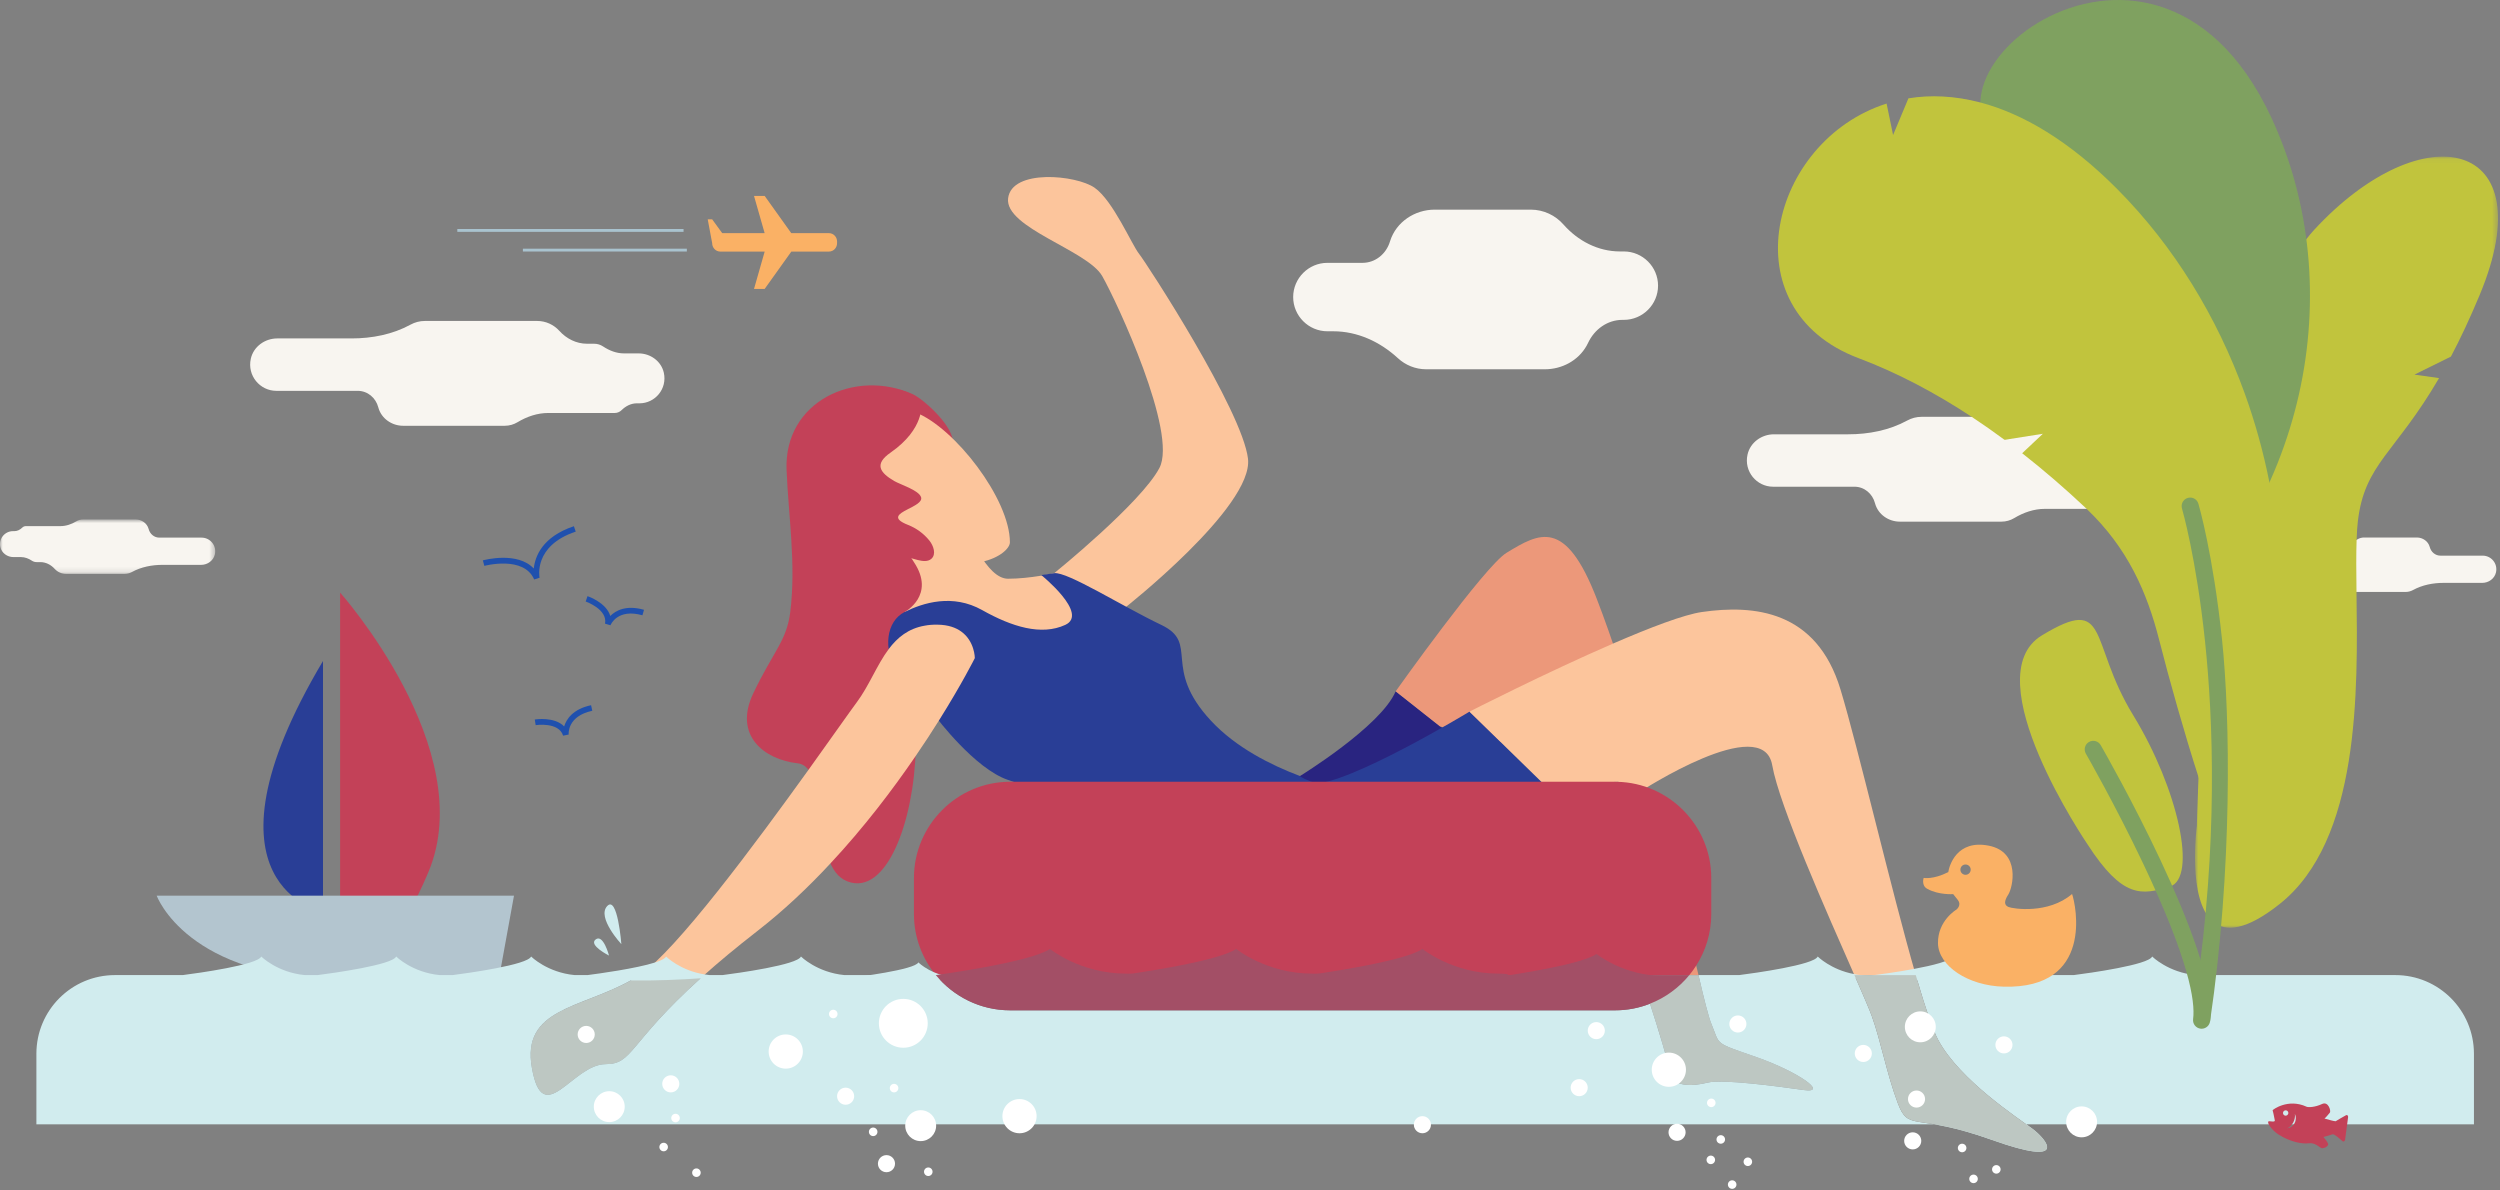 <?xml version="1.0" encoding="UTF-8"?>
<svg width="460px" height="219px" viewBox="0 0 460 219" version="1.1" xmlns="http://www.w3.org/2000/svg" xmlns:xlink="http://www.w3.org/1999/xlink">
    <rect x="0" y="0" width="460" height="219" fill="#808080" stroke="none"/>
    <!-- Generator: sketchtool 49.3 (51167) - http://www.bohemiancoding.com/sketch -->
    <title>15F523B3-87C2-4DBB-A296-843F94207E7F</title>
    <desc>Created with sketchtool.</desc>
    <defs>
        <polygon id="path-1" points="0 0.836 39.6 0.836 39.6 10.855 0 10.855"></polygon>
        <polygon id="path-3" points="0.875 0.068 56.637 0.068 56.637 141.95 0.875 141.95"></polygon>
        <polygon id="path-5" points="0 218.748 459.637 218.748 459.637 0 0 0"></polygon>
    </defs>
    <g id="Esanjo-Way" stroke="none" stroke-width="1" fill="none" fill-rule="evenodd">
        <g id="Esanjo-Way---How-we-do-Leave" transform="translate(-91, -91)">
            <g id="Page-1" transform="translate(91, 91)">
                <path d="M59.431,121.624 L59.431,167.782 C59.431,167.782 34.779,163.062 59.431,121.624" id="Fill-1" fill="#293E96"></path>
                <path d="M175.294,81.695 C175.822,78.716 169.934,73.422 167.936,72.526 C157.296,67.757 144.225,73.873 144.729,86.45 C145.068,94.94 146.502,103.79 145.408,112.6 C144.746,117.929 142.351,119.732 138.615,127.544 C134.879,135.355 140.653,139.77 146.766,140.449 C152.879,141.129 148.804,159.467 155.936,162.184 C163.068,164.901 168.162,151.317 168.502,137.732 C168.841,124.147 171.558,102.752 171.558,102.752 C171.558,102.752 175.277,81.788 175.294,81.695" id="Fill-3" fill="#C34158"></path>
                <path d="M193.972,105.468 C193.972,105.468 209.935,92.563 213.331,86.11 C216.726,79.657 205.519,55.544 202.803,50.79 C200.085,46.035 184.811,41.909 185.492,36.476 C186.171,31.041 198.018,32.171 201.413,34.549 C204.81,36.926 208.237,45.017 209.595,46.714 C210.953,48.412 228.613,75.582 229.632,84.412 C230.651,93.241 206.877,111.921 206.877,111.921 L193.972,105.468 Z" id="Fill-5" fill="#FCC59C"></path>
                <path d="M166.464,112.6 C166.464,112.6 172.237,109.543 168.162,103.43 C164.087,97.318 169.521,101.053 172.237,100.374 C174.954,99.695 176.313,96.978 177.332,97.318 C178.351,97.657 181.407,106.487 185.483,106.487 C189.558,106.487 193.973,105.468 193.973,105.468 C193.973,105.468 203.482,109.204 200.425,113.619 C197.369,118.034 184.464,120.412 166.464,112.6" id="Fill-7" fill="#FCC59C"></path>
                <path d="M172.237,131.959 C172.237,131.959 179.369,141.468 185.482,143.506 C191.595,145.544 191.595,147.241 191.595,147.241 C191.595,147.241 238.123,148.601 248.651,145.544 C248.651,145.544 232.009,142.487 222.84,132.638 C213.67,122.789 220.802,118.374 213.67,114.979 C206.538,111.582 196.35,105.129 193.972,105.469 L191.595,105.809 C191.595,105.809 200.425,112.94 196.01,114.979 C191.595,117.016 186.161,115.317 180.727,112.261 C175.294,109.205 169.86,110.902 166.464,112.601 C163.068,114.299 162.388,119.394 165.105,123.809 C167.822,128.223 172.237,131.959 172.237,131.959" id="Fill-9" fill="#293E96"></path>
                <path d="M179.368,121.088 C179.368,121.088 177.033,125.769 172.743,132.605 C171.484,134.625 170.045,136.827 168.443,139.162 C164.268,145.274 158.996,152.232 152.8,158.868 C148.691,163.291 144.173,167.571 139.292,171.356 C135.412,174.377 132.209,177.047 129.559,179.421 L117.691,179.421 C124.364,174.996 139.035,155.179 148.767,141.642 C153.067,135.655 156.394,130.899 157.633,129.238 C159.892,126.228 161.323,122.385 163.515,119.441 C165.117,117.305 167.128,115.645 170.159,115.121 C170.502,115.055 170.855,115.007 171.218,114.978 C171.694,114.941 172.133,114.921 172.552,114.941 C174.487,114.969 175.869,115.484 176.861,116.198 C179.368,118.001 179.368,121.088 179.368,121.088" id="Fill-11" fill="#FCC59C"></path>
                <path d="M239.142,142.826 C239.142,142.826 254.084,133.657 256.801,127.204 L278.877,144.524 C278.877,144.524 247.971,148.261 239.142,142.826" id="Fill-13" fill="#292480"></path>
                <path d="M256.802,127.204 C256.802,127.204 273.143,104.199 277.179,101.733 C283.292,97.997 288.047,95.28 293.82,110.224 C299.594,125.167 304.348,143.506 304.348,143.506 L264.953,133.657 L256.802,127.204 Z" id="Fill-15" fill="#EC987A"></path>
                <path d="M270.386,130.94 C270.386,130.94 247.971,144.524 241.519,144.185 C235.066,143.845 241.179,147.241 241.179,147.241 L284.31,144.524 L270.386,130.94 Z" id="Fill-17" fill="#293E96"></path>
                <path d="M352.503,179.421 L341.207,179.421 C336.231,168.114 327.375,148.238 326.087,140.794 C324.381,130.937 301.762,145.668 301.762,145.668 L297.737,143.844 L284.315,144.521 L283.619,143.844 L276.012,136.418 L270.387,130.937 C270.387,130.937 284.362,123.806 296.794,118.42 C303.543,115.493 309.834,113.082 313.18,112.606 C322.684,111.242 334.238,112.262 338.652,126.866 C341.912,137.638 347.937,163.567 352.503,179.421" id="Fill-19" fill="#FCC59C"></path>
                <path d="M312.524,179.416 L301.856,179.416 C301.824,179.343 301.803,179.259 301.782,179.186 C301.089,177.129 300.617,175.766 300.617,175.766 C297.554,164.897 306.387,150.977 306.387,150.977 C306.387,150.977 308.842,163.03 311.181,173.52 C311.496,174.937 311.8,176.332 312.105,177.664 C312.252,178.262 312.388,178.85 312.524,179.416" id="Fill-21" fill="#EC987A"></path>
                <path d="M314.874,161.55 L314.874,168.191 C314.874,171.673 313.856,174.925 312.104,177.663 C311.716,178.272 311.297,178.86 310.835,179.415 L172.193,179.415 C169.686,176.363 168.165,172.449 168.165,168.191 L168.165,161.55 C168.165,151.815 176.127,143.842 185.862,143.842 L297.177,143.842 C297.302,143.842 297.428,143.842 297.554,143.853 C307.122,144.052 314.874,151.941 314.874,161.55" id="Fill-23" fill="#C34158"></path>
                <path d="M155.547,80.949 C155.547,80.949 152.593,93.992 165.515,100.513 C178.435,107.033 185.819,101.964 185.821,99.789 C185.831,91.838 175.679,78.708 168.469,75.878 C161.085,72.979 155.547,80.949 155.547,80.949" id="Fill-25" fill="#FCC59C"></path>
                <path d="M166.966,93.733 C165.338,94.577 164.045,95.395 167.087,96.587 C168.6,97.18 169.956,98.17 170.982,99.432 C171.781,100.416 172.317,102.011 171.354,102.836 C170.699,103.397 169.714,103.252 168.877,103.045 C164.283,101.91 159.917,99.862 156.107,97.056 C150.816,93.16 149.934,89.004 151.189,82.829 C152.075,78.465 154.435,74.24 159.106,72.413 C161.709,71.393 167.143,70.601 169.521,74.337 C169.521,74.337 170.197,78.877 163.861,83.28 C160.819,85.394 161.862,86.948 164.554,88.517 C165.645,89.151 169.056,90.195 169.475,91.475 C169.77,92.377 168.262,93.062 166.966,93.733" id="Fill-27" fill="#C34158"></path>
                <path d="M62.578,172.503 L62.578,109.035 C62.578,109.035 88.28,137.884 78.838,160.439 C69.396,182.993 62.578,172.503 62.578,172.503" id="Fill-29" fill="#C34158"></path>
                <path d="M397.537,86.211 C397.062,84.098 395.075,82.666 392.909,82.666 L390.215,82.666 C388.825,82.666 387.517,82.153 386.359,81.385 C385.885,81.07 385.319,80.887 384.71,80.887 L383.397,80.887 C381.431,80.887 379.625,79.963 378.304,78.507 C377.295,77.397 375.844,76.696 374.234,76.696 L353.569,76.696 C352.621,76.696 351.728,76.94 350.949,77.366 C347.64,79.175 343.849,79.911 340.078,79.911 L326.407,79.911 C324.132,79.911 322.046,81.414 321.547,83.634 C320.845,86.758 323.234,89.555 326.245,89.555 L341.217,89.555 C343.036,89.555 344.538,90.835 345.002,92.594 C345.008,92.615 345.014,92.638 345.02,92.66 C345.577,94.664 347.498,95.983 349.578,95.983 L368.264,95.983 C369.121,95.983 369.924,95.745 370.611,95.332 C372.333,94.296 374.253,93.63 376.263,93.63 L388.499,93.63 C388.991,93.63 389.438,93.431 389.765,93.108 C390.528,92.355 391.501,91.851 392.574,91.851 L393.062,91.851 C395.93,91.851 398.205,89.187 397.537,86.211" id="Fill-31" fill="#F8F5F0"></path>
                <g id="Group-35" transform="translate(0, 94.748)">
                    <mask id="mask-2" fill="white">
                        <use xlink:href="#path-1"></use>
                    </mask>
                    <g id="Clip-34"></g>
                    <path d="M0.061,5.913 C0.308,7.011 1.34,7.755 2.465,7.755 L3.865,7.755 C4.586,7.755 5.266,8.021 5.868,8.42 C6.114,8.583 6.408,8.679 6.724,8.679 L7.406,8.679 C8.428,8.679 9.366,9.158 10.052,9.915 C10.576,10.492 11.33,10.855 12.166,10.855 L22.901,10.855 C23.394,10.855 23.857,10.729 24.263,10.508 C25.981,9.568 27.951,9.185 29.91,9.185 L37.012,9.185 C38.193,9.185 39.277,8.405 39.536,7.252 C39.901,5.629 38.66,4.176 37.095,4.176 L29.318,4.176 C28.373,4.176 27.592,3.511 27.352,2.598 C27.349,2.586 27.346,2.574 27.342,2.563 C27.053,1.522 26.055,0.836 24.975,0.836 L15.268,0.836 C14.823,0.836 14.406,0.96 14.048,1.175 C13.154,1.713 12.157,2.059 11.112,2.059 L4.756,2.059 C4.5,2.059 4.268,2.163 4.099,2.33 C3.702,2.722 3.197,2.983 2.639,2.983 L2.386,2.983 C0.896,2.983 -0.286,4.367 0.061,5.913" id="Fill-33" fill="#F8F5F0" mask="url(#mask-2)"></path>
                </g>
                <path d="M419.786,103.976 C420.034,105.074 421.065,105.818 422.19,105.818 L423.589,105.818 C424.312,105.818 424.991,106.084 425.594,106.483 C425.839,106.647 426.134,106.742 426.45,106.742 L427.132,106.742 C428.154,106.742 429.091,107.222 429.777,107.978 C430.301,108.555 431.055,108.918 431.892,108.918 L442.627,108.918 C443.12,108.918 443.582,108.792 443.988,108.571 C445.707,107.631 447.676,107.248 449.635,107.248 L456.736,107.248 C457.918,107.248 459.002,106.468 459.262,105.315 C459.625,103.692 458.385,102.24 456.82,102.24 L449.043,102.24 C448.099,102.24 447.317,101.575 447.077,100.661 C447.075,100.649 447.072,100.638 447.067,100.626 C446.779,99.585 445.781,98.9 444.7,98.9 L434.993,98.9 C434.548,98.9 434.13,99.023 433.774,99.238 C432.878,99.776 431.882,100.122 430.837,100.122 L424.481,100.122 C424.226,100.122 423.993,100.226 423.825,100.393 C423.428,100.785 422.921,101.046 422.365,101.046 L422.111,101.046 C420.622,101.046 419.44,102.43 419.786,103.976" id="Fill-36" fill="#F8F5F0"></path>
                <path d="M129.559,179.421 C115.479,191.966 116.585,195.808 111.447,195.808 C105.336,195.808 99.903,208.028 97.863,196.484 C95.823,184.94 108.053,185.617 117.558,179.506 C117.605,179.478 117.643,179.449 117.691,179.421 L129.559,179.421 Z" id="Fill-38" fill="#BDC7C2"></path>
                <path d="M331.855,200.564 C327.098,199.877 316.917,198.524 314.2,199.201 C311.483,199.877 307.403,200.22 307.069,196.827 C306.822,194.415 303.667,184.787 301.855,179.42 L312.522,179.42 C313.523,183.767 314.4,187.189 314.877,188.334 C316.574,192.414 315.22,191.727 323.027,194.444 C330.835,197.161 336.612,201.241 331.855,200.564" id="Fill-40" fill="#BDC7C2"></path>
                <path d="M28.833,164.809 C28.833,164.809 34.428,180.196 63.102,180.196 L91.776,180.196 L94.573,164.809 L28.833,164.809 Z" id="Fill-42" fill="#B3C5CF"></path>
                <g id="Group-46" transform="translate(403, 28.748)">
                    <mask id="mask-4" fill="white">
                        <use xlink:href="#path-3"></use>
                    </mask>
                    <g id="Clip-45"></g>
                    <path d="M53.265,25.516 C51.419,29.943 49.656,33.677 47.967,36.867 L41.253,40.182 L45.786,40.822 C37.697,54.701 32.095,56.557 30.847,67.153 C30.731,68.149 30.658,69.303 30.616,70.583 C30.522,73.269 30.553,76.531 30.595,80.171 C30.836,98.362 31.277,125.858 16.433,137.607 C10.307,142.464 6.54,142.747 4.253,140.89 C-0.635,136.935 1.222,123.204 1.222,123.204 C1.222,123.204 1.285,119.826 1.526,114.234 C1.851,107.027 2.481,96.138 3.698,84.053 C3.928,81.787 4.17,79.49 4.442,77.161 C5.733,65.998 7.537,54.249 10.044,43.685 C12.845,31.873 16.527,21.561 21.364,15.267 C21.846,14.637 22.339,14.05 22.843,13.504 C42.858,-8.117 65.277,-3.312 53.265,25.516" id="Fill-44" fill="#C1C43D" mask="url(#mask-4)"></path>
                </g>
                <path d="M403.814,80.848 C406.127,60.146 393.071,36.574 373.366,29.425 C343.583,18.621 395.524,-26.053 417.832,21.435 C425.287,37.306 426.855,55.506 423.006,72.554 C421.056,81.193 417.745,89.522 413.231,97.142 C411.662,99.79 409.133,105.455 406.169,106.727 C401.759,108.619 400.101,103.743 400.207,100.015 C400.352,94.907 402.032,89.993 403.121,85.048 C403.426,83.665 403.656,82.264 403.814,80.848" id="Fill-47" fill="#7FA160"></path>
                <path d="M418.457,129.659 C417.849,133.646 418.163,148.07 415.331,151.05 C412.834,153.662 410.379,152.928 408.459,150.945 C407.138,149.56 406.068,147.588 405.428,145.699 C405.134,144.829 404.83,143.927 404.526,142.982 C401.956,135.041 399.144,125.044 397.308,117.826 C395.042,108.899 391.465,100.801 383.943,93.636 C383.859,93.561 383.786,93.477 383.702,93.404 C380.009,89.932 376.128,86.564 372.079,83.396 C371.009,82.567 369.928,81.739 368.837,80.931 C366.854,79.463 364.83,78.047 362.784,76.693 C356.175,72.34 349.209,68.626 341.992,65.909 C317.916,56.846 325.658,25.877 347.132,19.058 L348.328,24.849 L351.15,18.094 C355.21,17.432 359.658,17.61 364.399,18.859 C372.163,20.915 380.712,25.867 389.608,34.826 C400.025,45.316 407.935,58.282 413.044,72.433 C414.953,77.731 416.474,83.208 417.576,88.778 C417.985,90.803 418.331,92.848 418.625,94.894 C420.282,106.391 420.219,118.173 418.457,129.659" id="Fill-49" fill="#C1C43D"></path>
                <path d="M384.111,155.368 C384.111,155.368 363.083,124.539 375.718,116.903 C388.354,109.266 384.209,118.033 392.503,131.59 C400.798,145.146 404.372,161.561 399.238,163.141 C394.105,164.722 390.562,165.371 384.111,155.368" id="Fill-51" fill="#C1C43D"></path>
                <path d="M157.167,179.821 C157.167,179.821 168.426,178.448 168.976,177.075 C168.976,177.075 171.722,179.821 176.39,179.821 C181.059,179.821 161.286,181.469 157.167,179.821" id="Fill-53" fill="#D1ECEE"></path>
                <path d="M366.498,209.733 C352.241,204.634 351.212,208.37 349.178,202.935 C347.132,197.502 346.125,191.731 344.414,186.979 C344.026,185.878 342.925,183.329 341.447,179.951 C343.041,179.836 344.195,179.71 344.615,179.626 C346.283,180.15 349.356,180.371 352.796,180.412 C354.308,185.574 355.651,189.549 356.647,191.396 C360.717,198.865 371.25,205.652 373.966,207.698 C376.685,209.733 380.755,214.821 366.498,209.733 Z M111.442,195.801 C105.337,195.801 99.903,208.023 97.868,196.484 C95.927,185.552 106.796,185.574 116.026,180.412 C120.465,180.475 125.51,180.245 128.91,180.004 C115.523,192.078 116.499,195.801 111.442,195.801 Z M455.205,206.879 L455.205,193.892 C455.205,185.888 448.733,179.416 440.738,179.416 L404.012,179.416 C398.945,178.933 395.998,175.996 395.998,175.996 C395.389,177.538 384.279,179.07 381.562,179.416 L367.295,179.416 C362.228,178.933 359.281,175.996 359.281,175.996 C358.955,176.814 355.62,177.643 352.178,178.283 C349.199,178.838 346.135,179.258 344.866,179.416 C344.531,179.468 344.31,179.489 344.257,179.5 L343.901,179.5 C343.387,179.5 342.894,179.478 342.411,179.416 C341.961,179.384 341.531,179.321 341.122,179.227 C336.882,178.42 334.459,175.996 334.459,175.996 C333.841,177.538 322.731,179.07 320.014,179.416 L312.524,179.416 C313.521,183.769 314.401,187.189 314.873,188.333 C316.574,192.414 315.221,191.731 323.024,194.449 C330.83,197.166 336.611,201.236 331.858,200.564 C327.096,199.882 316.92,198.519 314.202,199.201 C311.486,199.882 307.404,200.218 307.068,196.83 C306.89,195.088 305.202,189.612 303.596,184.682 C301.603,185.468 299.442,185.899 297.176,185.899 L185.862,185.899 C180.375,185.899 175.456,183.371 172.192,179.416 L155.387,179.416 C150.321,178.933 147.373,175.996 147.373,175.996 C146.764,177.538 135.655,179.07 132.938,179.416 L130.566,179.416 C130.262,179.384 129.969,179.353 129.685,179.3 C125.153,178.597 122.552,175.996 122.552,175.996 C122.406,176.363 121.639,176.741 120.528,177.097 C117.044,178.21 110.162,179.153 108.106,179.416 L105.736,179.416 C100.668,178.933 97.722,175.996 97.722,175.996 C97.112,177.538 86.002,179.07 83.287,179.416 L80.904,179.416 C75.838,178.933 72.891,175.996 72.891,175.996 C72.281,177.538 61.172,179.07 58.456,179.416 L56.084,179.416 C51.007,178.933 48.069,175.996 48.069,175.996 C47.45,177.538 36.342,179.07 33.623,179.416 L21.162,179.416 C13.168,179.416 6.696,185.888 6.696,193.892 L6.696,206.879 L455.205,206.879 Z" id="Fill-55" fill="#D1ECEE"></path>
                <path d="M112.058,175.825 C112.058,175.825 111.009,171.804 109.61,172.852 C108.211,173.901 112.058,175.825 112.058,175.825" id="Fill-57" fill="#D1ECEE"></path>
                <path d="M111.708,166.733 C109.785,168.831 114.331,173.726 114.331,173.726 C114.331,173.726 113.631,164.634 111.708,166.733" id="Fill-59" fill="#D1ECEE"></path>
                <path d="M405.619,184.567 C405.542,184.567 405.465,184.562 405.387,184.55 C404.528,184.423 403.933,183.624 404.06,182.764 C408.146,155.086 407.221,132.275 405.725,118.013 C404.108,102.603 401.511,93.657 401.485,93.568 C401.24,92.734 401.717,91.86 402.551,91.615 C403.388,91.373 404.259,91.846 404.504,92.681 C404.614,93.054 407.208,101.993 408.854,117.685 C410.369,132.127 410.787,159.915 406.653,187.916 C406.538,188.698 406.387,184.567 405.619,184.567" id="Fill-61" fill="#7FA160"></path>
                <path d="M122.142,68.571 C121.667,66.458 119.68,65.026 117.514,65.026 L114.82,65.026 C113.431,65.026 112.122,64.512 110.964,63.745 C110.491,63.43 109.924,63.247 109.315,63.247 L108.002,63.247 C106.036,63.247 104.23,62.323 102.909,60.867 C101.901,59.757 100.449,59.056 98.839,59.056 L78.174,59.056 C77.226,59.056 76.334,59.3 75.554,59.725 C72.245,61.535 68.454,62.271 64.683,62.271 L51.012,62.271 C48.737,62.271 46.651,63.774 46.152,65.993 C45.45,69.117 47.84,71.915 50.85,71.915 L65.822,71.915 C67.641,71.915 69.144,73.194 69.607,74.953 C69.613,74.975 69.619,74.998 69.625,75.019 C70.182,77.023 72.103,78.343 74.184,78.343 L92.87,78.343 C93.726,78.343 94.529,78.105 95.216,77.692 C96.938,76.656 98.858,75.99 100.868,75.99 L113.104,75.99 C113.596,75.99 114.043,75.791 114.37,75.468 C115.133,74.715 116.106,74.211 117.179,74.211 L117.667,74.211 C120.535,74.211 122.811,71.547 122.142,68.571" id="Fill-63" fill="#F8F5F0"></path>
                <path d="M298.788,46.267 L298.084,46.267 C294.043,46.267 290.346,44.336 287.673,41.305 C286.2,39.632 284.046,38.574 281.654,38.574 L263.991,38.574 C260.313,38.574 256.899,40.837 255.785,44.341 C255.774,44.373 255.763,44.406 255.754,44.438 C255.06,46.722 253.075,48.365 250.688,48.365 L244.238,48.365 C240.776,48.365 237.944,51.198 237.944,54.66 C237.944,58.121 240.776,60.954 244.238,60.954 L245.299,60.954 C249.778,60.954 253.933,62.883 257.228,65.915 C258.599,67.175 260.423,67.947 262.421,67.947 L284.252,67.947 C287.387,67.947 290.38,66.365 291.923,63.637 C292.024,63.458 292.116,63.281 292.199,63.104 C293.378,60.587 295.762,58.855 298.541,58.855 L298.788,58.855 C302.25,58.855 305.082,56.023 305.082,52.561 C305.082,49.099 302.25,46.267 298.788,46.267" id="Fill-65" fill="#F8F5F0"></path>
                <path d="M405.094,189.288 C405.027,189.288 404.959,189.284 404.891,189.274 C404.029,189.164 403.42,188.375 403.532,187.513 C403.961,184.185 402.71,176.509 394.314,158.838 C389.216,148.111 383.85,138.763 383.796,138.669 C383.363,137.916 383.622,136.954 384.375,136.521 C385.128,136.087 386.09,136.346 386.524,137.1 C387.414,138.646 408.302,175.125 406.653,187.916 C406.551,188.709 405.873,189.288 405.094,189.288" id="Fill-67" fill="#7FA160"></path>
                <path d="M147.726,193.483 C147.726,195.221 146.316,196.63 144.578,196.63 C142.84,196.63 141.431,195.221 141.431,193.483 C141.431,191.746 142.84,190.337 144.578,190.337 C146.316,190.337 147.726,191.746 147.726,193.483" id="Fill-69" fill="#FFFFFF"></path>
                <path d="M190.737,205.373 C190.737,207.111 189.328,208.52 187.59,208.52 C185.852,208.52 184.443,207.111 184.443,205.373 C184.443,203.635 185.852,202.226 187.59,202.226 C189.328,202.226 190.737,203.635 190.737,205.373" id="Fill-71" fill="#FFFFFF"></path>
                <path d="M310.217,196.827 C310.217,198.565 308.808,199.974 307.07,199.974 C305.332,199.974 303.923,198.565 303.923,196.827 C303.923,195.089 305.332,193.681 307.07,193.681 C308.808,193.681 310.217,195.089 310.217,196.827" id="Fill-73" fill="#FFFFFF"></path>
                <path d="M170.703,188.289 C170.703,190.771 168.69,192.784 166.208,192.784 C163.726,192.784 161.713,190.771 161.713,188.289 C161.713,185.807 163.726,183.794 166.208,183.794 C168.69,183.794 170.703,185.807 170.703,188.289" id="Fill-75" fill="#FFFFFF"></path>
                <path d="M157.167,201.701 C157.167,202.57 156.462,203.274 155.593,203.274 C154.725,203.274 154.02,202.57 154.02,201.701 C154.02,200.832 154.725,200.128 155.593,200.128 C156.462,200.128 157.167,200.832 157.167,201.701" id="Fill-77" fill="#FFFFFF"></path>
                <path d="M164.685,214.115 C164.685,214.984 163.981,215.688 163.112,215.688 C162.243,215.688 161.538,214.984 161.538,214.115 C161.538,213.246 162.243,212.541 163.112,212.541 C163.981,212.541 164.685,213.246 164.685,214.115" id="Fill-79" fill="#FFFFFF"></path>
                <path d="M124.996,199.428 C124.996,200.297 124.292,201.001 123.423,201.001 C122.554,201.001 121.849,200.297 121.849,199.428 C121.849,198.559 122.554,197.854 123.423,197.854 C124.292,197.854 124.996,198.559 124.996,199.428" id="Fill-81" fill="#FFFFFF"></path>
                <path d="M122.898,211.055 C122.898,211.49 122.546,211.841 122.111,211.841 C121.677,211.841 121.325,211.49 121.325,211.055 C121.325,210.62 121.677,210.268 122.111,210.268 C122.546,210.268 122.898,210.62 122.898,211.055" id="Fill-83" fill="#FFFFFF"></path>
                <path d="M128.93,215.776 C128.93,216.211 128.578,216.562 128.143,216.562 C127.709,216.562 127.356,216.211 127.356,215.776 C127.356,215.341 127.709,214.989 128.143,214.989 C128.578,214.989 128.93,215.341 128.93,215.776" id="Fill-85" fill="#FFFFFF"></path>
                <path d="M171.591,215.601 C171.591,216.036 171.239,216.387 170.804,216.387 C170.37,216.387 170.018,216.036 170.018,215.601 C170.018,215.166 170.37,214.814 170.804,214.814 C171.239,214.814 171.591,215.166 171.591,215.601" id="Fill-87" fill="#FFFFFF"></path>
                <path d="M315.661,202.924 C315.661,203.359 315.309,203.712 314.874,203.712 C314.44,203.712 314.088,203.359 314.088,202.924 C314.088,202.489 314.44,202.138 314.874,202.138 C315.309,202.138 315.661,202.489 315.661,202.924" id="Fill-89" fill="#FFFFFF"></path>
                <path d="M315.573,213.416 C315.573,213.851 315.221,214.202 314.786,214.202 C314.352,214.202 314,213.851 314,213.416 C314,212.981 314.352,212.629 314.786,212.629 C315.221,212.629 315.573,212.981 315.573,213.416" id="Fill-91" fill="#FFFFFF"></path>
                <path d="M368.113,215.164 C368.113,215.599 367.76,215.951 367.326,215.951 C366.892,215.951 366.539,215.599 366.539,215.164 C366.539,214.729 366.892,214.377 367.326,214.377 C367.76,214.377 368.113,214.729 368.113,215.164" id="Fill-93" fill="#FFFFFF"></path>
                <path d="M319.507,217.962 C319.507,218.397 319.154,218.748 318.72,218.748 C318.286,218.748 317.933,218.397 317.933,217.962 C317.933,217.527 318.286,217.175 318.72,217.175 C319.154,217.175 319.507,217.527 319.507,217.962" id="Fill-95" fill="#FFFFFF"></path>
                <path d="M361.819,211.23 C361.819,211.665 361.467,212.016 361.032,212.016 C360.598,212.016 360.245,211.665 360.245,211.23 C360.245,210.795 360.598,210.443 361.032,210.443 C361.467,210.443 361.819,210.795 361.819,211.23" id="Fill-97" fill="#FFFFFF"></path>
                <path d="M322.392,213.765 C322.392,214.2 322.04,214.551 321.605,214.551 C321.171,214.551 320.818,214.2 320.818,213.765 C320.818,213.33 321.171,212.978 321.605,212.978 C322.04,212.978 322.392,213.33 322.392,213.765" id="Fill-99" fill="#FFFFFF"></path>
                <path d="M363.917,216.912 C363.917,217.347 363.565,217.699 363.13,217.699 C362.696,217.699 362.343,217.347 362.343,216.912 C362.343,216.477 362.696,216.126 363.13,216.126 C363.565,216.126 363.917,216.477 363.917,216.912" id="Fill-101" fill="#FFFFFF"></path>
                <path d="M317.409,209.656 C317.409,210.091 317.057,210.443 316.622,210.443 C316.188,210.443 315.835,210.091 315.835,209.656 C315.835,209.221 316.188,208.87 316.622,208.87 C317.057,208.87 317.409,209.221 317.409,209.656" id="Fill-103" fill="#FFFFFF"></path>
                <path d="M161.451,208.257 C161.451,208.692 161.099,209.044 160.664,209.044 C160.23,209.044 159.877,208.692 159.877,208.257 C159.877,207.822 160.23,207.47 160.664,207.47 C161.099,207.47 161.451,207.822 161.451,208.257" id="Fill-105" fill="#FFFFFF"></path>
                <path d="M154.107,186.577 C154.107,187.012 153.754,187.364 153.32,187.364 C152.886,187.364 152.533,187.012 152.533,186.577 C152.533,186.142 152.886,185.791 153.32,185.791 C153.754,185.791 154.107,186.142 154.107,186.577" id="Fill-107" fill="#FFFFFF"></path>
                <path d="M165.297,200.214 C165.297,200.649 164.944,201.001 164.51,201.001 C164.075,201.001 163.723,200.649 163.723,200.214 C163.723,199.78 164.075,199.429 164.51,199.429 C164.944,199.429 165.297,199.78 165.297,200.214" id="Fill-109" fill="#FFFFFF"></path>
                <path d="M125.083,205.722 C125.083,206.157 124.731,206.509 124.296,206.509 C123.862,206.509 123.51,206.157 123.51,205.722 C123.51,205.287 123.862,204.935 124.296,204.935 C124.731,204.935 125.083,205.287 125.083,205.722" id="Fill-111" fill="#FFFFFF"></path>
                <path d="M321.343,188.413 C321.343,189.282 320.638,189.987 319.769,189.987 C318.9,189.987 318.196,189.282 318.196,188.413 C318.196,187.544 318.9,186.84 319.769,186.84 C320.638,186.84 321.343,187.544 321.343,188.413" id="Fill-113" fill="#FFFFFF"></path>
                <path d="M263.296,206.946 C263.296,207.815 262.591,208.52 261.722,208.52 C260.853,208.52 260.149,207.815 260.149,206.946 C260.149,206.077 260.853,205.373 261.722,205.373 C262.591,205.373 263.296,206.077 263.296,206.946" id="Fill-115" fill="#FFFFFF"></path>
                <path d="M109.436,190.337 C109.436,191.206 108.731,191.91 107.862,191.91 C106.993,191.91 106.288,191.206 106.288,190.337 C106.288,189.468 106.993,188.763 107.862,188.763 C108.731,188.763 109.436,189.468 109.436,190.337" id="Fill-117" fill="#FFFFFF"></path>
                <path d="M292.144,200.128 C292.144,200.997 291.439,201.701 290.57,201.701 C289.702,201.701 288.997,200.997 288.997,200.128 C288.997,199.259 289.702,198.554 290.57,198.554 C291.439,198.554 292.144,199.259 292.144,200.128" id="Fill-119" fill="#FFFFFF"></path>
                <path d="M310.153,208.345 C310.153,209.213 309.448,209.918 308.579,209.918 C307.71,209.918 307.006,209.213 307.006,208.345 C307.006,207.476 307.71,206.771 308.579,206.771 C309.448,206.771 310.153,207.476 310.153,208.345" id="Fill-121" fill="#FFFFFF"></path>
                <path d="M295.292,189.637 C295.292,190.505 294.587,191.21 293.718,191.21 C292.849,191.21 292.145,190.505 292.145,189.637 C292.145,188.768 292.849,188.063 293.718,188.063 C294.587,188.063 295.292,188.768 295.292,189.637" id="Fill-123" fill="#FFFFFF"></path>
                <path d="M172.25,207.121 C172.25,208.692 170.977,209.965 169.406,209.965 C167.835,209.965 166.562,208.692 166.562,207.121 C166.562,205.551 167.835,204.277 169.406,204.277 C170.977,204.277 172.25,205.551 172.25,207.121" id="Fill-125" fill="#FFFFFF"></path>
                <path d="M114.948,203.625 C114.948,205.195 113.675,206.469 112.104,206.469 C110.533,206.469 109.261,205.195 109.261,203.625 C109.261,202.054 110.533,200.78 112.104,200.78 C113.675,200.78 114.948,202.054 114.948,203.625" id="Fill-127" fill="#FFFFFF"></path>
                <path d="M370.299,192.259 C370.299,193.128 369.594,193.832 368.725,193.832 C367.856,193.832 367.152,193.128 367.152,192.259 C367.152,191.39 367.856,190.686 368.725,190.686 C369.594,190.686 370.299,191.39 370.299,192.259" id="Fill-129" fill="#FFFFFF"></path>
                <path d="M353.514,209.919 C353.514,210.788 352.809,211.492 351.94,211.492 C351.071,211.492 350.367,210.788 350.367,209.919 C350.367,209.05 351.071,208.346 351.94,208.346 C352.809,208.346 353.514,209.05 353.514,209.919" id="Fill-131" fill="#FFFFFF"></path>
                <path d="M344.422,193.833 C344.422,194.702 343.717,195.407 342.848,195.407 C341.979,195.407 341.275,194.702 341.275,193.833 C341.275,192.965 341.979,192.26 342.848,192.26 C343.717,192.26 344.422,192.965 344.422,193.833" id="Fill-133" fill="#FFFFFF"></path>
                <path d="M98.288,106.62 C96.392,102.193 89.19,104.1 89.117,104.121 L88.841,103.109 C89.132,103.03 95.218,101.422 98.214,104.606 C98.454,102.376 99.791,98.76 105.598,96.823 L105.93,97.819 C98.077,100.436 99.269,106.241 99.282,106.3 L98.288,106.62 Z" id="Fill-135" fill="#1F50AE"></path>
                <path d="M112.327,115.049 L111.325,114.755 C111.836,112.117 107.806,110.695 107.765,110.68 L108.105,109.689 C108.273,109.746 111.583,110.909 112.29,113.338 C113.291,112.335 115.201,111.272 118.495,112.201 L118.21,113.213 C113.623,111.915 112.377,114.921 112.327,115.049" id="Fill-137" fill="#1F50AE"></path>
                <path d="M103.612,135.365 C102.831,132.792 98.603,133.418 98.56,133.424 L98.398,132.387 C98.574,132.359 102.045,131.844 103.803,133.66 C104.22,132.304 105.412,130.475 108.759,129.757 L108.979,130.783 C104.36,131.774 104.622,135.021 104.636,135.158 L103.612,135.365 Z" id="Fill-139" fill="#1F50AE"></path>
                <path d="M310.835,179.416 C308.926,181.745 306.439,183.57 303.597,184.683 C301.604,185.469 299.442,185.899 297.177,185.899 L185.862,185.899 C180.376,185.899 175.456,183.371 172.193,179.416 L310.835,179.416 Z" id="Fill-141" fill="#A34F66"></path>
                <path d="M172.193,179.416 C172.193,179.416 189.688,177.049 193.185,174.601 C193.185,174.601 198.779,179.146 207.172,179.146 C215.564,179.146 192.135,183.343 192.135,183.343 L172.193,179.416 Z" id="Fill-143" fill="#A34F66"></path>
                <path d="M206.462,179.416 C206.462,179.416 223.957,177.049 227.453,174.601 C227.453,174.601 233.048,179.146 241.441,179.146 C249.833,179.146 226.404,183.343 226.404,183.343 L206.462,179.416 Z" id="Fill-145" fill="#A34F66"></path>
                <path d="M240.731,179.416 C240.731,179.416 258.226,177.049 261.722,174.601 C261.722,174.601 267.317,179.146 275.71,179.146 C284.102,179.146 260.673,183.343 260.673,183.343 L240.731,179.416 Z" id="Fill-147" fill="#A34F66"></path>
                <path d="M274.999,179.834 C274.999,179.834 290.633,177.718 293.758,175.53 C293.758,175.53 298.758,179.593 306.257,179.593 C313.757,179.593 292.82,183.343 292.82,183.343 L274.999,179.834 Z" id="Fill-149" fill="#A34F66"></path>
                <path d="M131.041,44.754 C131.041,45.598 131.71,46.29 132.528,46.29 L140.7,46.29 L138.738,53.158 L140.7,53.158 L145.605,46.29 L152.532,46.29 C153.35,46.29 154.02,45.599 154.02,44.754 L154.02,44.437 C154.02,43.592 153.35,42.9 152.532,42.9 L145.592,42.9 L140.7,36.051 L138.738,36.051 L140.695,42.9 L132.888,42.9 L131.041,40.359 L130.221,40.359 L131.041,44.749 L131.041,44.754 Z" id="Fill-151" fill="#FAB165"></path>
                <mask id="mask-6" fill="white">
                    <use xlink:href="#path-5"></use>
                </mask>
                <g id="Clip-154"></g>
                <polygon id="Fill-153" fill="#A9C3CF" mask="url(#mask-6)" points="84.146 42.66 125.775 42.66 125.775 42.136 84.146 42.136"></polygon>
                <polygon id="Fill-155" fill="#A9C3CF" mask="url(#mask-6)" points="96.212 46.28 126.378 46.28 126.378 45.756 96.212 45.756"></polygon>
                <path d="M361.66,160.964 C361.136,160.964 360.712,160.54 360.712,160.017 C360.712,159.49 361.136,159.067 361.66,159.067 C362.183,159.067 362.609,159.49 362.609,160.017 C362.609,160.54 362.183,160.964 361.66,160.964 M381.261,164.494 C376.876,168.239 370.405,167.22 369.576,166.888 C368.745,166.558 368.722,165.821 369.528,164.589 C370.334,163.357 371.873,156.792 365.95,155.608 C360.025,154.423 358.651,159.327 358.484,160.465 C355.687,161.888 353.957,161.532 353.957,161.532 C353.767,162.101 353.767,163.168 354.669,163.571 C356.753,164.709 359.385,164.518 359.385,164.518 L360.215,165.562 C361.045,166.605 359.939,167.395 359.939,167.395 C359.939,167.395 356.525,169.417 356.588,173.559 C356.652,177.698 362.086,181.395 368.722,181.55 C385.313,181.963 381.972,166.484 381.261,164.494" id="Fill-156" fill="#FAB165" mask="url(#mask-6)"></path>
                <path d="M422.212,206.641 C421.92,207.196 421.395,207.551 420.838,207.617 C421.297,207.395 421.706,207.023 421.968,206.512 C422.23,206.001 422.328,205.467 422.256,204.957 C422.498,205.444 422.503,206.086 422.212,206.641 Z M420.497,205.284 C420.24,205.248 420.035,205.005 420.074,204.725 C420.11,204.468 420.353,204.264 420.633,204.303 C420.89,204.339 421.094,204.581 421.055,204.862 C420.993,205.139 420.754,205.32 420.497,205.284 Z M432.05,205.559 C432.089,205.279 431.879,205.083 431.672,205.197 C431.027,205.56 429.889,206.21 429.756,206.311 C429.286,206.269 428.761,206.101 427.707,205.812 C427.973,205.611 428.378,205.095 428.69,204.735 C428.942,204.46 428.442,202.581 427.271,203.132 C425.946,203.757 424.706,203.775 424.415,203.639 C420.972,202.041 418.146,204.218 418.159,204.291 C418.324,204.815 418.478,205.764 418.566,206.158 C418.63,206.547 417.626,206.241 417.423,206.331 C417.02,206.49 417.982,207.956 419.295,208.783 C421.441,210.128 423.646,210.531 424.813,210.36 C425.979,210.189 426.929,211.226 427.163,211.258 C427.743,211.363 428.512,210.803 428.37,210.451 C428.229,210.097 427.891,209.621 427.519,209.213 C428.088,209.054 428.638,208.869 429.208,208.71 C429.458,208.626 430.481,209.483 431.029,209.988 C431.2,210.13 431.456,209.999 431.495,209.719 L432.05,205.559 Z" id="Fill-157" fill="#C34158" mask="url(#mask-6)"></path>
                <polygon id="Fill-158" fill="#F8F5F0" mask="url(#mask-6)" points="357.651 82.7 375.888 79.814 366.223 88.907"></polygon>
                <path d="M366.497,209.734 C352.236,204.634 351.216,208.371 349.176,202.937 C347.136,197.504 346.125,191.727 344.419,186.979 C344.009,185.817 342.808,183.061 341.206,179.421 L352.503,179.421 C354.133,185.063 355.582,189.429 356.65,191.393 C360.72,198.867 371.254,205.654 373.971,207.694 C376.687,209.734 380.758,214.825 366.497,209.734" id="Fill-159" fill="#BDC7C2" mask="url(#mask-6)"></path>
                <path d="M356.183,188.937 C356.183,190.508 354.91,191.782 353.339,191.782 C351.768,191.782 350.495,190.508 350.495,188.937 C350.495,187.367 351.768,186.093 353.339,186.093 C354.91,186.093 356.183,187.367 356.183,188.937" id="Fill-160" fill="#FFFFFF" mask="url(#mask-6)"></path>
                <path d="M354.213,202.225 C354.213,203.094 353.508,203.799 352.639,203.799 C351.77,203.799 351.066,203.094 351.066,202.225 C351.066,201.356 351.77,200.652 352.639,200.652 C353.508,200.652 354.213,201.356 354.213,202.225" id="Fill-161" fill="#FFFFFF" mask="url(#mask-6)"></path>
                <path d="M385.859,206.422 C385.859,207.992 384.586,209.266 383.015,209.266 C381.444,209.266 380.172,207.992 380.172,206.422 C380.172,204.851 381.444,203.577 383.015,203.577 C384.586,203.577 385.859,204.851 385.859,206.422" id="Fill-162" fill="#FFFFFF" mask="url(#mask-6)"></path>
            </g>
        </g>
    </g>
</svg>